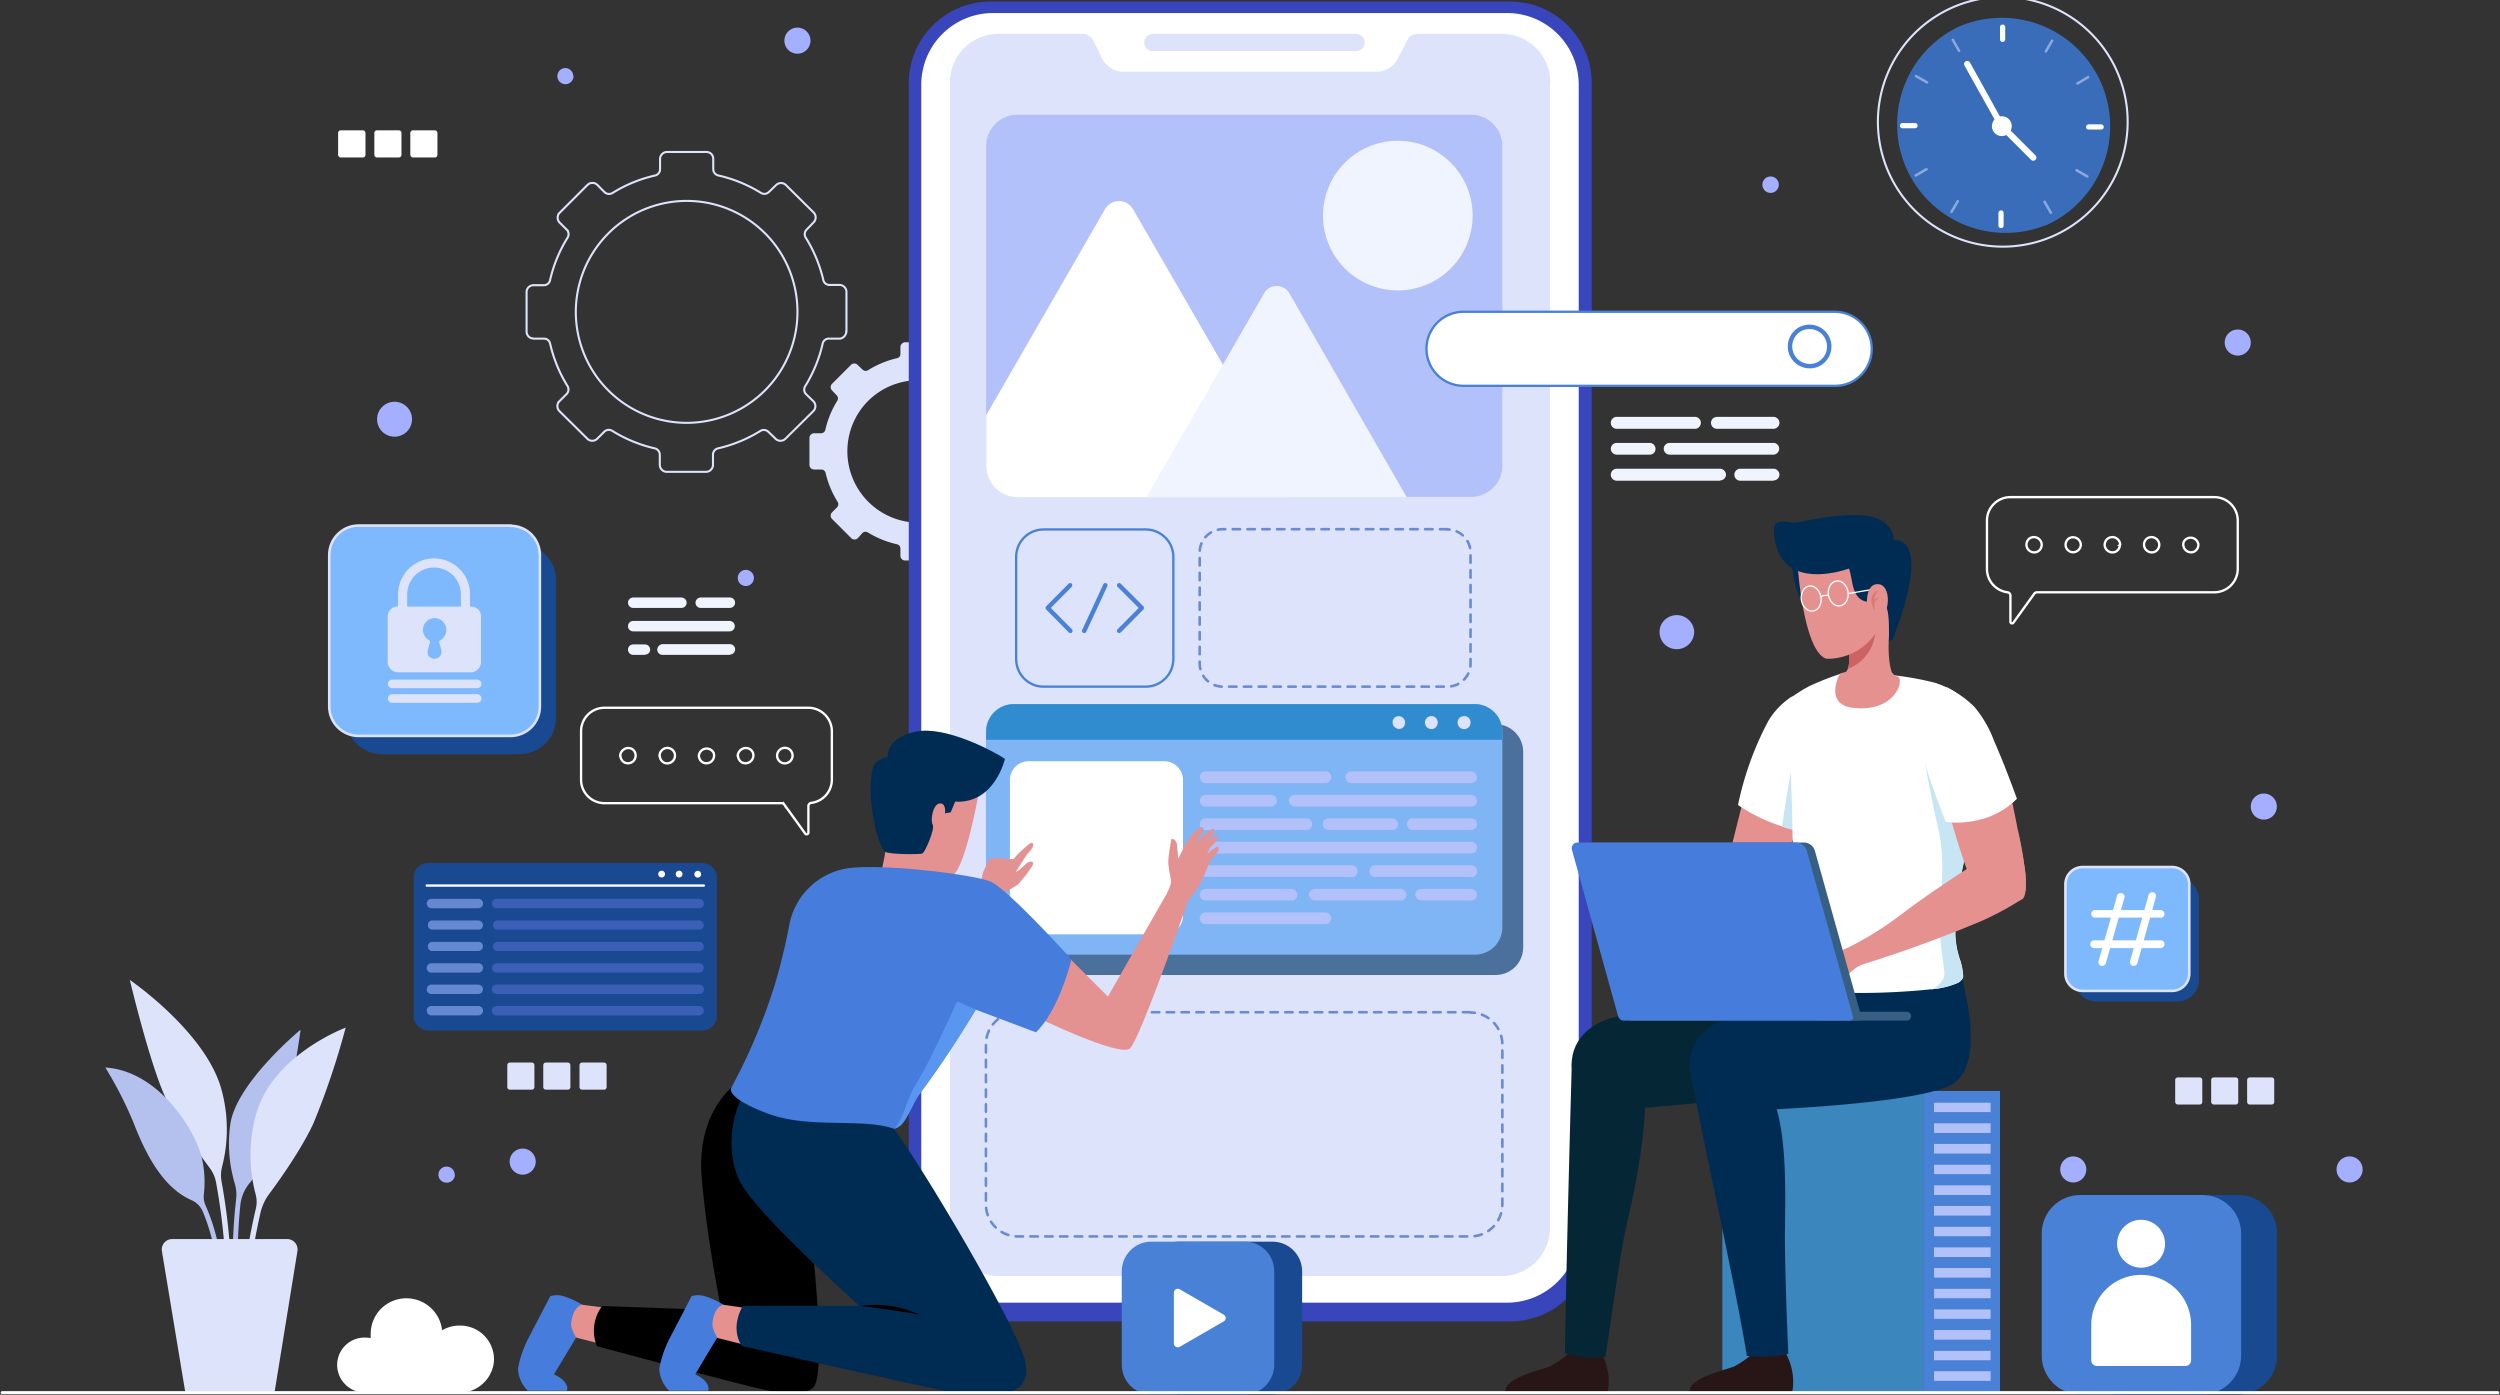 <svg width="959" height="535" fill="none" xmlns="http://www.w3.org/2000/svg"><rect width="100%" height="100%" fill="#333333" stroke="none"/><g clip-path="url(#a)"><path d="M324.7 127.2V112a2.7 2.7 0 0 0-2.6-2.7h-4a2.4 2.4 0 0 1-2.3-2 53.6 53.6 0 0 0-6.7-16.1 2.5 2.5 0 0 1 .3-3.1l2.7-2.8a2.7 2.7 0 0 0 0-3.8L301.5 71a2.7 2.7 0 0 0-3.8 0l-2.8 2.7a2.5 2.5 0 0 1-3 .3 53.1 53.1 0 0 0-16.4-6.7 2.5 2.5 0 0 1-1.9-2.4V61a2.7 2.7 0 0 0-.8-2 2.7 2.7 0 0 0-1.9-.7h-15a2.7 2.7 0 0 0-2.7 2.7v3.9a2.5 2.5 0 0 1-1.8 2.4A53.1 53.1 0 0 0 235 74a2.5 2.5 0 0 1-3.1-.3l-2.8-2.8a2.7 2.7 0 0 0-3.7 0l-10.7 10.7a2.7 2.7 0 0 0 0 3.8l2.7 2.7a2.5 2.5 0 0 1 .3 3.1 53.2 53.2 0 0 0-6.7 16.3 2.4 2.4 0 0 1-2.4 1.9h-4a2.7 2.7 0 0 0-2.4 1.6 2.7 2.7 0 0 0-.2 1v15.2a2.7 2.7 0 0 0 1.7 2.5l1 .2h3.9a2.4 2.4 0 0 1 2.4 1.8 53.5 53.5 0 0 0 6.7 16.4 2.5 2.5 0 0 1-.3 3l-2.8 2.8a2.7 2.7 0 0 0 0 3.8l10.7 10.6a2.7 2.7 0 0 0 3.8 0l2.7-2.7a2.5 2.5 0 0 1 3.1-.3 53.2 53.2 0 0 0 16.3 6.7 2.5 2.5 0 0 1 1.9 2.4v3.9a2.7 2.7 0 0 0 2.7 2.7h15a2.7 2.7 0 0 0 2.7-2.7v-4a2.5 2.5 0 0 1 1.9-2.3 53.6 53.6 0 0 0 16.3-6.7 2.5 2.5 0 0 1 3 .3l2.8 2.7a2.7 2.7 0 0 0 3.8 0l10.7-10.6a2.7 2.7 0 0 0 0-3.8l-2.8-2.7a2.5 2.5 0 0 1-.3-3.1 53.7 53.7 0 0 0 6.7-16.4 2.4 2.4 0 0 1 2.4-1.8h3.9c.3 0 .7 0 1-.2a2.7 2.7 0 0 0 1.5-1.5c.2-.3.2-.6.2-1zm-61.3 35a42.5 42.5 0 0 1-39.3-26.3 42.6 42.6 0 0 1 9.2-46.3 42.5 42.5 0 0 1 65.5 6.4 42.6 42.6 0 0 1 7.1 23.6 42.5 42.5 0 0 1-42.5 42.6z" stroke="#DEE3FC" stroke-width=".8" stroke-miterlimit="10"/><path d="M394.1 178.3V168a1.8 1.8 0 0 0-1.8-1.9h-2.6a1.7 1.7 0 0 1-1.7-1.2 36.7 36.7 0 0 0-4.6-11.2 1.7 1.7 0 0 1 .3-2l1.8-2a1.8 1.8 0 0 0 0-2.5l-7.2-7.3a1.8 1.8 0 0 0-2-.4 1.8 1.8 0 0 0-.6.4l-1.9 1.9a1.7 1.7 0 0 1-2 .2 36.8 36.8 0 0 0-11.2-4.6 1.7 1.7 0 0 1-1.3-1.6v-2.6a1.8 1.8 0 0 0-1.8-1.9h-10.3a1.8 1.8 0 0 0-1.3.6 1.8 1.8 0 0 0-.5 1.3v2.6a1.6 1.6 0 0 1-1.3 1.6A36.7 36.7 0 0 0 333 142a1.7 1.7 0 0 1-2.1-.2L329 140a1.8 1.8 0 0 0-2.6 0l-7.2 7.2a1.8 1.8 0 0 0 0 2.6l1.8 1.9a1.7 1.7 0 0 1 .2 2 36.2 36.2 0 0 0-4.6 11.2 1.7 1.7 0 0 1-1.6 1.3h-2.7a1.8 1.8 0 0 0-1.8 1.8v10.3a1.8 1.8 0 0 0 1.8 1.8h2.8a1.7 1.7 0 0 1 1.6 1.3 36.6 36.6 0 0 0 4.6 11.1 1.7 1.7 0 0 1-.2 2.1l-1.9 1.9a1.8 1.8 0 0 0 0 2.6l7.3 7.3a1.8 1.8 0 0 0 2.6 0l1.8-2a1.7 1.7 0 0 1 2.1-.1 36.4 36.4 0 0 0 11.2 4.5 1.7 1.7 0 0 1 1.2 1.7v2.6a1.8 1.8 0 0 0 1.9 1.9h10.3a1.8 1.8 0 0 0 1.8-1.9v-2.6a1.7 1.7 0 0 1 1.3-1.7 36.2 36.2 0 0 0 11-4.5 1.7 1.7 0 0 1 2.2.2l1.8 1.9a1.8 1.8 0 0 0 2.6 0l7.3-7.3a1.8 1.8 0 0 0 0-2.6l-1.9-1.9a1.7 1.7 0 0 1-.2-2 36.7 36.7 0 0 0 4.6-11.2 1.7 1.7 0 0 1 1.6-1.3h2.7a1.8 1.8 0 0 0 1.2-.5 1.8 1.8 0 0 0 .5-1.3zm-41.7 22.2a27.4 27.4 0 0 1-19.4-46.7 27.4 27.4 0 0 1 46.7 19.3 27.4 27.4 0 0 1-8 19.4 27.3 27.3 0 0 1-19.3 8z" fill="#DEE3FC"/><path d="M200.5 450.6a5 5 0 0 0 5-5 5 5 0 1 0-10 0 5 5 0 0 0 5 5zm667.9-136.2a5 5 0 1 0 0-10 5 5 0 0 0 0 10zm-10-178a5 5 0 1 0 0-10 5 5 0 0 0 0 10zM679.2 74a3.1 3.1 0 1 0 0-6.3 3.1 3.1 0 0 0 0 6.3zM220 29.2a3.1 3.1 0 0 1-2 2.9 3.1 3.1 0 1 1-1.1-6 3.1 3.1 0 0 1 3 3zm69.2 192.6a3.1 3.1 0 1 1-3.1-3.2 3.1 3.1 0 0 1 3.1 3.2zM174.5 450.6a3.1 3.1 0 0 1-3.8 3 3.1 3.1 0 0 1-1.6-.8 3.1 3.1 0 0 1 .5-4.8 3.1 3.1 0 0 1 1.8-.5 3.1 3.1 0 0 1 3 3zm620.8 3a5 5 0 1 0 0-10 5 5 0 0 0 0 10zm106 0a5 5 0 1 0 0-10 5 5 0 0 0 0 10zm-595.4-433a5 5 0 1 0 0-10 5 5 0 0 0 0 10zm344 221.8a6.7 6.7 0 0 1-11.4 4.7 6.7 6.7 0 0 1-1.4-7.2 6.7 6.7 0 0 1 12.8 2.5zM158 160a6.7 6.7 0 1 1-13.3 0 6.7 6.7 0 0 1 13.3 0z" fill="#A4AFFF"/><path d="M139.2 50h-8.5a1 1 0 0 0-1 1v8.4c0 .5.5 1 1 1h8.5a1 1 0 0 0 1-1V51a1 1 0 0 0-1-1zm13.8 0h-8.4a1 1 0 0 0-1 1v8.4c0 .5.4 1 1 1h8.4a1 1 0 0 0 1-1V51a1 1 0 0 0-1-1zm13.8 0h-8.4a1 1 0 0 0-1 1v8.4c0 .5.5 1 1 1h8.4a1 1 0 0 0 1-1V51a1 1 0 0 0-1-1z" fill="#fff"/><path d="M843.8 413.3h-8.4a1 1 0 0 0-1 1v8.4c0 .5.5 1 1 1h8.4a1 1 0 0 0 1-1v-8.4a1 1 0 0 0-1-1zm13.8 0h-8.4a1 1 0 0 0-1 1v8.4c0 .5.5 1 1 1h8.4a1 1 0 0 0 1-1v-8.4a1 1 0 0 0-1-1zm13.9 0H863a1 1 0 0 0-1 1v8.4c0 .5.4 1 1 1h8.4a1 1 0 0 0 1-1v-8.4a1 1 0 0 0-1-1zM204 407.6h-8.4a1 1 0 0 0-1 1v8.4c0 .6.5 1 1 1h8.4a1 1 0 0 0 1-1v-8.4a1 1 0 0 0-1-1zm13.8 0h-8.4a1 1 0 0 0-1 1v8.4c0 .6.5 1 1 1h8.4a1 1 0 0 0 1-1v-8.4a1 1 0 0 0-1-1zm13.9 0h-8.4a1 1 0 0 0-1 1v8.4c0 .6.4 1 1 1h8.4a1 1 0 0 0 1-1v-8.4a1 1 0 0 0-1-1z" fill="#DEE3FC"/><path d="M579.1.6H380c-17.4 0-31.4 14-31.4 31.4v443.5c0 17.3 14 31.4 31.4 31.4h199.2c17.4 0 31.4-14 31.4-31.4V32c0-17.4-14-31.4-31.4-31.4z" fill="#3945BA"/><path d="M578.1 5H380.9a27.5 27.5 0 0 0-27.5 27.6v439.6a27.5 27.5 0 0 0 27.5 27.5h197.2a27.5 27.5 0 0 0 27.5-27.5V32.6A27.5 27.5 0 0 0 578.1 5z" fill="#fff"/><path d="M594.6 31.7v439.1a18.6 18.6 0 0 1-18.7 18.7H383.1a18.6 18.6 0 0 1-18.7-18.7V31.7A18.6 18.6 0 0 1 383.1 13h32.1a4.7 4.7 0 0 1 4.2 2.6l3.4 6.9a9.2 9.2 0 0 0 8.3 5H528a9.2 9.2 0 0 0 8.2-5l3.5-6.9a4.7 4.7 0 0 1 4.2-2.6h32.1a18.6 18.6 0 0 1 18.7 18.7z" fill="#DEE3FC"/><path d="M520.1 19.6h-78a3.3 3.3 0 0 1-3.2-3.3 3.3 3.3 0 0 1 2-3c.4-.2.8-.3 1.3-.3h78a3.3 3.3 0 1 1 0 6.6z" fill="#DEE3FC"/><path d="M564 388.3H390.5c-6.8 0-12.3 5.5-12.3 12.3V462c0 6.8 5.5 12.3 12.3 12.3H564c6.8 0 12.3-5.5 12.3-12.3v-61.3c0-6.8-5.5-12.3-12.3-12.3zM555.2 203h-86a8.9 8.9 0 0 0-9 9v42.5a8.9 8.9 0 0 0 9 8.9h86a8.9 8.9 0 0 0 8.9-9V212a8.9 8.9 0 0 0-9-8.9z" stroke="#698BD1" stroke-linecap="round" stroke-linejoin="round" stroke-dasharray="2.84 2.84"/><path d="M573.7 277.8H396c-5.8 0-10.6 4.8-10.6 10.6v75c0 5.9 4.8 10.6 10.6 10.6h177.7c5.9 0 10.6-4.7 10.6-10.6v-75c0-5.8-4.7-10.6-10.6-10.6z" fill="#4B709B"/><path d="M576.3 280.7v75a10.6 10.6 0 0 1-3 7.4 10.6 10.6 0 0 1-7.6 3.1h-177a10.6 10.6 0 0 1-10.5-10.5v-75a10.6 10.6 0 0 1 10.6-10.6h177a10.6 10.6 0 0 1 10.5 10.6z" fill="#7FB5F4"/><path d="M446.6 292h-52a7.2 7.2 0 0 0-7.2 7.1v52.1a7.2 7.2 0 0 0 7.1 7.2h52.1a7.2 7.2 0 0 0 7.2-7.2v-52a7.2 7.2 0 0 0-7.2-7.2z" fill="#fff"/><path d="M508.4 300.4h-45.9a2.3 2.3 0 0 1-1.6-3.9 2.3 2.3 0 0 1 1.6-.6h46a2.3 2.3 0 0 1 2.2 2.2 2.3 2.3 0 0 1-2.3 2.3zm-20.9 9h-25a2.3 2.3 0 0 1-1.6-.7 2.3 2.3 0 0 1-.5-.7 2.3 2.3 0 0 1 2-3.1h25.1a2.3 2.3 0 0 1 2.3 2.2 2.3 2.3 0 0 1-.7 1.6 2.3 2.3 0 0 1-1.6.7zm76.8 0h-67.6a2.2 2.2 0 0 1-1.6-.7 2.2 2.2 0 0 1-.7-1.6 2.2 2.2 0 0 1 .7-1.6 2.3 2.3 0 0 1 1.6-.6h67.6a2.3 2.3 0 0 1 2.1 3.1 2.2 2.2 0 0 1-1.2 1.2 2.3 2.3 0 0 1-.9.2zm-63.1 9h-38.7a2.3 2.3 0 0 1-2.3-2.2 2.3 2.3 0 0 1 2.3-2.3h38.7a2.3 2.3 0 0 1 2.2 2.3 2.3 2.3 0 0 1-2.2 2.2zm32.8 0h-24.3a2.3 2.3 0 0 1-1.6-.7 2.3 2.3 0 0 1-.7-1.5 2.3 2.3 0 0 1 2.3-2.3H534a2.3 2.3 0 0 1 2.3 2.3 2.3 2.3 0 0 1-2.3 2.2zm30.3 0h-22.4a2.3 2.3 0 0 1-2.2-2.2 2.3 2.3 0 0 1 2.2-2.3h22.4a2.3 2.3 0 0 1 2.3 2.3 2.3 2.3 0 0 1-2.3 2.2zm0 9H462.5a2.3 2.3 0 0 1-2.3-2.2 2.3 2.3 0 0 1 2.3-2.3h101.8a2.3 2.3 0 0 1 2.3 2.3 2.3 2.3 0 0 1-2.3 2.2zm-45.8 9h-56a2.3 2.3 0 0 1-2.3-2.2 2.3 2.3 0 0 1 2.3-2.3h56a2.3 2.3 0 0 1 2.3 2.3 2.3 2.3 0 0 1-2.3 2.3zm45.8 0h-36.7a2.3 2.3 0 0 1-1.6-.6 2.3 2.3 0 0 1-.7-1.6 2.3 2.3 0 0 1 2.3-2.3h36.7a2.3 2.3 0 0 1 2.3 2.4 2.3 2.3 0 0 1-2.3 2.2zm-68.9 9h-32.9a2.3 2.3 0 0 1-2.3-2.2 2.3 2.3 0 0 1 2.3-2.2h33a2.3 2.3 0 0 1 2.2 2.2 2.3 2.3 0 0 1-2.3 2.3zm41.9 0h-33a2.3 2.3 0 0 1-2.2-2.2 2.3 2.3 0 0 1 2.2-2.2h33a2.3 2.3 0 0 1 2.2 2.2 2.3 2.3 0 0 1-2.2 2.3zm27 0h-19.1a2.3 2.3 0 0 1-2.3-2.2 2.3 2.3 0 0 1 2.3-2.2h19.1a2.3 2.3 0 0 1 2.3 2.2 2.3 2.3 0 0 1-2.3 2.3zm-55.9 9.1h-45.9a2.3 2.3 0 0 1-2.3-2.3 2.3 2.3 0 0 1 2.3-2.2h46a2.3 2.3 0 0 1 2.2 2.2 2.3 2.3 0 0 1-2.3 2.3zm55.9-54.1h-45.9a2.3 2.3 0 0 1-2.3-2.3 2.3 2.3 0 0 1 2.3-2.2h45.9a2.3 2.3 0 0 1 2.1 3.1 2.2 2.2 0 0 1-1.2 1.2 2.3 2.3 0 0 1-.9.2z" fill="#B2C1F9"/><path d="M576.3 280.7v3.1h-198v-3.1a10.6 10.6 0 0 1 10.5-10.6h177a10.6 10.6 0 0 1 10.5 10.6z" fill="#308CCE"/><path d="M539 277.2a2.5 2.5 0 0 1-1.5 2.3c-.5.1-1 .2-1.5 0a2.5 2.5 0 0 1-.8-4.4 2.5 2.5 0 0 1 3.8 2zm12.5 0a2.5 2.5 0 0 1-1.5 2.3 2.5 2.5 0 0 1-3.2-3.3 2.5 2.5 0 0 1 2.3-1.5 2.4 2.4 0 0 1 2.4 2.5zm12.6 0a2.5 2.5 0 0 1-1.5 2.3 2.5 2.5 0 0 1-3.4-1.8 2.5 2.5 0 0 1 1-2.6c.5-.2 1-.4 1.4-.4a2.4 2.4 0 0 1 1.8.7 2.4 2.4 0 0 1 .7 1.8z" fill="#DEE3FC"/><path d="M439.5 203.1h-39.2c-5.8 0-10.5 4.7-10.5 10.5v39.2c0 5.9 4.7 10.6 10.5 10.6h39.2c5.8 0 10.6-4.7 10.6-10.6v-39.2c0-5.8-4.8-10.5-10.6-10.5z" stroke="#4981D6" stroke-width=".9" stroke-miterlimit="10"/><path d="m410.5 224.5-8.6 8.7 8.7 8.8m18.7-17.5 8.7 8.7-8.7 8.8m-5.3-17.5-8.1 17.5" stroke="#4981D6" stroke-width="1.7" stroke-linecap="round" stroke-linejoin="round"/><path d="M564.3 44h-174a12 12 0 0 0-12 12v122.6a12 12 0 0 0 12 12h174a12 12 0 0 0 12-12V56a12 12 0 0 0-12-12z" fill="#B2C1F9"/><path d="M536.2 111.4a28.7 28.7 0 1 0 0-57.4 28.7 28.7 0 0 0 0 57.4z" fill="#F0F4FF"/><path d="M494.7 190.7H390.3a12 12 0 0 1-12-12v-19.4l45.6-79.1a6.2 6.2 0 0 1 10.7 0l34.5 59.7 25.6 44.4a6 6 0 0 1 0 6.4z" fill="#fff"/><path d="M539.7 190.7h-99.9l29.3-50.8 15.8-27.4a5.6 5.6 0 0 1 9.7 0l45 78.2z" fill="#F0F4FF"/><path d="M737.7 418.5h-77v115.7h77V418.5z" fill="#3B86BC"/><path d="M737.7 534.2h29.5V418.5h-29.5v115.7z" fill="#4981D6"/><path d="M763.6 423h-21.7v3.6h21.7V423zm0 7.9h-21.7v3.7h21.7v-3.7zm0 7.9h-21.7v3.7h21.7v-3.7zm0 8h-21.7v3.6h21.7v-3.7zm0 7.9h-21.7v3.7h21.7v-3.7zm0 7.9h-21.7v3.7h21.7v-3.7zm0 8h-21.7v3.6h21.7v-3.7zm0 7.9h-21.7v3.7h21.7v-3.7zm0 7.9h-21.7v3.7h21.7v-3.7zm0 8h-21.7v3.6h21.7v-3.7zm0 7.9h-21.7v3.6h21.7v-3.6zm0 7.9h-21.7v3.7h21.7v-3.7zm0 8h-21.7v3.6h21.7v-3.7zm0 7.8h-21.7v3.7h21.7V526z" fill="#B2C1F9"/><path d="M648.2 534.2h39.2s2.1-7-2.6-15.6c0 0-3.2 2.5-12.6.8a41.9 41.9 0 0 1-6.6 4.6c-2.8 1.4-18.4 4.4-17.4 10.2z" fill="#281616"/><path d="M651 423.9c2.5 15 14.1 66 19.1 96.2a46.1 46.1 0 0 0 15.9-.8c-.5-10.5-1.4-35.7-1.3-46.7.2-18.6 1-43.2-7.1-56.7l-27.6 2.2a79.8 79.8 0 0 0 .5 3.5l.5 2.3z" fill="#002C54"/><path d="M577.5 534.2h39.1s2.2-7-2.5-15.6c0 0-3.2 2.5-12.6.8a41.9 41.9 0 0 1-6.7 4.6c-2.7 1.4-18.4 4.4-17.3 10.2z" fill="#281616"/><path d="M600.3 519.2a45 45 0 0 0 15.5 1.4c2-12.1 5.4-38.8 8.3-51.3 4.6-19.4 9-46 6-55.6l-27.1-6.8c-.1.8-2.3 82.6-2.7 112.3z" fill="#052635"/><path d="M708.3 379c-.5-5.3-1.2-9.2-1.2-9.2l-30.3 7.3-25.7 6c-9.6 2-21 4.6-31.3 7-11.4 2.5-19 11.2-16.4 22.6l2.8 13.9c16-.3 91-7.4 97.4-10.7 7.2-3.6 9.4-16.6 4.7-36.8z" fill="#052635"/><path d="M753.5 379a41.8 41.8 0 0 0-3.2-11l-28.3 9.2-25.7 5.9a9042.8 9042.8 0 0 0-31.2 7c-11.4 2.6-19 11.2-16.5 22.7l2.9 13.8c15.9-.2 82.6-2.5 97.3-10.6 7.1-4 9.5-16.7 4.7-37z" fill="#002C54"/><path d="M668.7 335.6s13.4-6 17.2 0c2 3.4.6 9.6-4 12.2a316 316 0 0 1-55 19.7 61.6 61.6 0 0 0-2.7-7 128.6 128.6 0 0 0 21.9-12.2 138.6 138.6 0 0 1 22.6-12.7z" fill="#E5918F"/><path d="m672 293.6-11.5 46s1.2 11.7 13 6c11.7-5.8 19.5-42.4 19.5-42.4l-21-9.6z" fill="#E5918F"/><path d="m691.6 319.4-4.1-1.2c-1.3-.3-2.7-.7-3.9-1.2a64.8 64.8 0 0 1-16.9-8.2 121 121 0 0 1 11.6-32.2l.3-.5a28.9 28.9 0 0 1 8-8.4l1-.6 1.4 24 .2 2.5 2.4 25.8z" fill="#fff"/><path d="m691.6 319.4-4.1-1.2c-1.3-.3-2.7-.7-3.9-1.2 2.3-16.2 4.5-26.4 4.5-26.4l1.1 3 2.4 25.8z" fill="#C7E5F2"/><path d="M759.7 277.8c-.2 7.1-1.4 18.5-2.6 30a608.7 608.7 0 0 0-1 10.8c-.1 2.2-3.4 14-3.6 16-.5 10.1-5.5 17.6-.8 33a24 24 0 0 1 1.4 7c0 1-1.4 2.1-2 2.4a32 32 0 0 1-10.4 2.5 270.4 270.4 0 0 1-29 1.4c-10 0-25-1.6-27-4.2-1.7-2.3 0-5.6.7-10.3 3.7-21 2.4-31.9 2.2-47v-1.1c-.4-23.4-2-43.3-.9-50.5l1-.7a79.9 79.9 0 0 1 4.7-3l.4-.2 1.4-.8.5-.2a111.7 111.7 0 0 1 11.2-4.4l1-.4a100.7 100.7 0 0 1 20.1 1 115.3 115.3 0 0 1 15.2 2.8 31.2 31.2 0 0 1 12 8.3 40.3 40.3 0 0 1 5.5 7.6z" fill="#fff"/><path d="M751.6 367.5a24 24 0 0 1 1.4 7c0 1.1-1.4 2.2-1.9 2.5a32 32 0 0 1-10.5 2.5c2-.2 5.3-3.2 5.3-6 0-2-2.5-14.9-1.8-23.3s2-21.7-.6-32.4c-2.5-10.7-5-24.7-5-24.7L753 302l4 6a618.3 618.3 0 0 0-1 10.8c-.2 2.1-9.2 33.5-4.5 48.8z" fill="#C7E5F2"/><path d="M687.3 216.1s1.3 15.3 6.3 16.3c5.1 1 3.9-5.4 3.9-5.4l-.7-7.3-9.5-3.6z" fill="#002C54"/><path d="M710.7 271.5c-10-1.2-6.2-10.8-4.9-13l2.2-.7c.2-.1 0 0 0 0 .4-.3.6-.7.8-1.2 1-2.5.5-7.6.5-8v-.8l.4-1.8 5.3-4 11-8.8s-3 14.6-.6 23.7a3.4 3.4 0 0 0 1.5 2.2c.3.2.7.4 1.1.4 2.7 1.2-1 14-17.3 12z" fill="#E5918F"/><path d="M719.4 242.4a16.5 16.5 0 0 1-10.6 14.2c1-2.6.5-7.6.5-8l4.4-3.4 5.7-2.8z" fill="#CC6362"/><path d="M689.7 218.3s2.3 31.7 10.9 34.4a22.3 22.3 0 0 0 18.7-9.5c2.3-3 5.2-3.7 6-7.4 1.6-5.9 3.7-17 1-23.5-3.9-9.5-36.2-17-36.6 6z" fill="#E5918F"/><path d="M726.4 207c-.1-5.8-6-8-6-8-5.8-2.6-17.8-1.4-30.3 1.3-2.9.7-6.5-1.1-8.6.3-2.4 1.7 0 9.5 0 9.5 4.8 14.5 22.5 9.8 27.8 8 1.3 3.8 1 9 4.2 11.6 1.8 1.5 5 1.6 8.1 1 .4.8 1.9 1.6 2.2 2.5 1 3.4.8 8.7.8 12.8l1.5-.7c.2-1.1 15.7-37.8.3-38.3z" fill="#002C54"/><path d="M698.5 229c.5 2.6-.8 5-3 5.4-2 .3-4-1.5-4.5-4.2-.4-2.6.9-5 3-5.4 2-.3 4 1.5 4.5 4.2zm10.4-2c.4 2.7-.9 5-3 5.4-2 .4-4-1.4-4.5-4.1-.4-2.7.8-5 3-5.4 2-.4 4 1.5 4.5 4.1z" stroke="#fff" stroke-width=".5" stroke-miterlimit="10"/><path d="M698.5 229s.5-.8 2.9-.6m7.5-.7 8.9-1.5" stroke="#fff" stroke-width=".5" stroke-miterlimit="10"/><path d="M718.5 237.5c6.1 2.3 8-12.7 2.2-13.4-4.4-.5-4.5 5.7-4.5 5.7s-1.2 6.3 2.3 7.7z" fill="#E5918F"/><g opacity=".5" fill="#CC6362"><path d="M720.5 226.4c-2 2.3-1.6 5-1.3 7.8-1.9-2.3-2-6.7 1.3-7.8z"/><path d="M721.5 229.3a3 3 0 0 0-2.5 2.3l-1-.3a3.5 3.5 0 0 1 3.5-2z"/></g><path d="M777 341.7c-2.7 3.1-12.8 5.4-17.6 1-1.5-1.3-3.3-4.9-5-9.4a294.4 294.4 0 0 1-8.5-28.5l22.8-11.7s3 13.1 5.4 25.6v.4c.9 4 1.6 7.9 2.2 11.3a.7.7 0 0 1 0 .2c.7 3.7 1 7.4.7 11.1z" fill="#E5918F"/><path d="M737.3 288.8c2.2 9.2 9.1 26.5 9.1 26.5a36 36 0 0 0 16.7-2 30.7 30.7 0 0 0 10.6-6.9s-4.6-12.8-8.7-22a44.4 44.4 0 0 0-7.5-13.1 36.2 36.2 0 0 0-9-6.7l-11.2 24.2z" fill="#fff"/><path d="m766 294.8-13.3-5.7-10.5-27.1s2 .5 4.4 1.6h.3l.3.2c2.2 1 11 6.2 17.1 25l.2.5 1.3 4.8.1.3.2.4z" fill="#fff"/><path d="M777 341.7c-.2 1.7-.6 2.9-1.4 3.3l-2.2 1.3a112.2 112.2 0 0 1-14 7.3 509.1 509.1 0 0 1-49.3 17.7 56.4 56.4 0 0 0-3-6.9 128.8 128.8 0 0 0 21.4-13c10.6-8.2 25.9-18 25.9-18l3.8-4.5s13.7-12.7 16-10.1v.3c.3 1.3 1.4 6.2 2.1 11.3a.7.7 0 0 1 0 .3c.7 3.6 1 7.3.7 11z" fill="#E5918F"/><path d="M708.7 363.6a8.4 8.4 0 0 1-5.4 1c-1.5-.2-2.2-.9-3.3-1a24.8 24.8 0 0 1-5.5-1.4c-1.5-.7-2-.8-2 .7s3 2.8 3.7 3.2a7.4 7.4 0 0 1 1.9 1.9c.1.1-4.8 2.7-6.2 2.2a3.9 3.9 0 0 0-.2 1.9c.3.6 1.3.9 1.4 1.2 0 .3-.3 1 0 1.5s1.1.6 1.4 1.4c.4 1 0 1 .3 1.8.2.9 1.4 1 1.6 1.5.2.4.1 1 .6 1.3.5.3 5-1.1 6.5-1.8 1.7-.7 6-7 10.8-9l-5.6-6.4z" fill="#E5918F"/><path d="M731.4 391.5h-34.6v-3.4h34.6a1.7 1.7 0 0 1 1.7 1.7 1.7 1.7 0 0 1-1.7 1.7z" fill="#375F84"/><path d="M712.6 391.5h-86.5a2.3 2.3 0 0 1-2.3-1.7L606.2 326a2.2 2.2 0 0 1 .3-2 2.2 2.2 0 0 1 1.8-.8H692a4.4 4.4 0 0 1 4.2 3.2L714 390a1.2 1.2 0 0 1-.7 1.4 1.2 1.2 0 0 1-.6.1z" fill="#375F84"/><path d="M709.6 391.5h-86.7a2.3 2.3 0 0 1-2.2-1.7L603 326a2.2 2.2 0 0 1 .4-2 2.2 2.2 0 0 1 1.8-.8h83.7a4.4 4.4 0 0 1 4.2 3.2l17.7 63.6a1.2 1.2 0 0 1-.7 1.4l-.5.1z" fill="#467CDB"/><path d="m366.2 350.3 10-10.3a27 27 0 0 1 1-5.6c.5-1 2-4.6 2.6-5a3.6 3.6 0 0 1 2.1 0 9.8 9.8 0 0 1 2-.4 5.9 5.9 0 0 1 1.8.6s1.5-.1 2.2-.1l.8.1a43.7 43.7 0 0 1 3.6-3.7c1.1-1 3-2.7 3.5-2.6.5 0 .7.8.3 1.8a10.7 10.7 0 0 1-2 2.4l-4.5 7 1.2-.6c.4-.3 3.2-3 3.4-3 .2 0 1.5-.9 2.1 0 .7.8-4.8 7.3-5.7 8.3a48.7 48.7 0 0 1-5.8 3.4s-5.4 9.6-6 10.3c-.5.7-12.6-2.6-12.6-2.6zm9.5-47.5s-5.6 32.4-10.9 33.2c0 0-21 .8-25.8-24.7-4-22 12.3-26.9 20-25.2 7.5 1.7 18.3 2.8 16.7 16.7z" fill="#E49191"/><path d="M357 330.8s-2.9 4-4 13.6a31.2 31.2 0 0 1-16.8-3 119.3 119.3 0 0 0 4.9-28.3" fill="#E49191"/><path d="M351.1 280.7c-11.5 2.5-10.6 9.7-10.6 9.7-5.4 1.3-6.5 3.5-6.5 13.5s3.7 21.9 5.6 22.9c2 1 13.3 1 14.2.6 1-.3 4.9-9.4 4-11-1-1.6 0-8 2.7-8.2 2.6-.2 2 3.8 2 3.8l2.2-.4 1.7-4.1c15.2.9 19.1-16.4 19.1-16.4-3.6-2.5-22.9-13-34.4-10.4z" fill="#002C54"/><path d="M223.3 500.5 235 502l-3.8 13.7-12.6-3.2a8.2 8.2 0 0 1 0-9.8 8.2 8.2 0 0 1 2.6-2.3c.7-.2 1.4-.2 2.1 0z" fill="#E5918F"/><path d="m310.2 465.6-17.2-52s-5.2-1.8-7.9 0c0 0-17.8 9.7-16 37 1.6 20.7 5.9 43.1 7.6 52L231 501a15.6 15.6 0 0 0-2 15.4s57.5 15.5 65.6 17c6.6 1.1 13.8 2 17.2-1 6.2-5.2-1.6-66.8-1.6-66.8z" fill="#000"/><path d="m277.5 500.5 11.7 1.7-3.9 13.6-12.6-3.2a8.2 8.2 0 0 1-1.4-6.7 8.2 8.2 0 0 1 4-5.4 4.4 4.4 0 0 1 2.2 0z" fill="#E5918F"/><path d="M273.3 507.6c-.2 2.7 2 5.1 1.7 5.8-.5.6-8.3 13.8-8.3 13.8s5.9 2.5 5 6.3h-15a12.5 12.5 0 0 1-3.8-8.6 43.6 43.6 0 0 1 3.7-11l8.7-16.7a8.5 8.5 0 0 1 5 0 30.2 30.2 0 0 1 7.2 3.3s-3.6.5-4.2 7.1z" fill="#467CDB"/><path d="M393.1 521.5c-3.7-13.8-38.4-72.6-50.2-88.5-24.1-10.4-49.9-19.4-49.9-19.4-10.6 2.6-15.9 24-9.8 38.3 4 9.8 30.4 34.5 46.4 49H285s-5.2 7.9-.5 15.4c0 0 74.3 16.8 80.8 17.8s21.1 0 21.1 0 9.8-1 6.7-12.6z" fill="#002C54"/><path d="M219.1 507.6c-.2 2.7 2.1 5.1 1.7 5.8l-8.3 13.8s6 2.5 5 6.3h-15a12.5 12.5 0 0 1-3.8-8.6 43.6 43.6 0 0 1 3.7-11l8.7-16.7a8.5 8.5 0 0 1 5 0 30 30 0 0 1 7.2 3.3s-3.5.5-4.2 7.1z" fill="#467CDB"/><path d="m449 340.3-24 42-17-17-14.3 21.1 4.1 2-1.4 1.2s33 16.1 37 12.6c4-3.6 22.5-57.1 22.5-57.1l-6.8-4.8z" fill="#E49191"/><path d="M411 368s-4.5 19.1-13.6 28l-23.1-8.7s-10.7 18-21.2 31.8c-4 5.4-5.4 13-10.2 13.9a9.6 9.6 0 0 0-.8-.3c-12.9-3.8-31.8.3-47.5-5.5-17.3-6.5-14-10.1-14-10.1a223.3 223.3 0 0 0 16.5-39 238.5 238.5 0 0 0 5.7-23.4 27 27 0 0 1 22.8-21.7h.3c13.1-1.7 47.4 2.4 54.1 5.2 6.7 2.9 31 29.8 31 29.8z" fill="#467CDB"/><path d="M374.3 387.3s-10.7 18-21.2 31.9c-4 5.3-5.4 12.8-10.2 13.8 2.1-.7 5.6-11.6 6.8-14.1 1.2-2.5 3.2-5 7.4-13.5 4.3-8.6 10-21.2 10-21.2l7.2 3z" fill="#5996EF"/><path d="M329.7 501a39.9 39.9 0 0 1 23 3.3c-7.5-1.4-15.3-2.4-23-3.4z" fill="#000"/><path d="M466.9 324.8a22 22 0 0 0-4 3l1.3-2.7a25.2 25.2 0 0 0 2.5-2.7c.6-1 .3-2-.2-2a20.4 20.4 0 0 0-3.8 2.7l.3-.5a26.3 26.3 0 0 0 2.4-2.7c.7-1 .4-2-.1-2s-4.7 3.5-4.7 3.5l-2 2.7 1.4-3 1.4-2c.5-1 .1-1.4-.2-1.8-.3-.3-3 1.8-3.8 2.6a45.1 45.1 0 0 0-3.1 4.7l-2.3 4.8-.5-5.4c-.3-2.2-2.3-2.7-2.3-1.6-.1 1-1.2 6.3-1 9.2.3 2.8.8 4.7 1 6.3.1 1.6-1.5 4.8-1.5 4.8s6.6 4.1 7.7 3a52.3 52.3 0 0 0 4.6-6 30.8 30.8 0 0 0 2.6-5.8l2.1-4.4a25.9 25.9 0 0 0 2.5-2.8c.6-1 .2-1.9-.3-2z" fill="#E49191"/><path d="M849.4 190.7h-78.2a9 9 0 0 0-9 9v18.5a9 9 0 0 0 7.9 9 1.3 1.3 0 0 1 1.1 1.3v10a.6.6 0 0 0 .8.6.6.6 0 0 0 .3-.2l8-11.1a1.3 1.3 0 0 1 1-.6h68a9 9 0 0 0 9.1-9v-18.5a9 9 0 0 0-9-9z" stroke="#fff" stroke-width=".9" stroke-miterlimit="10"/><path d="M783.2 209a3 3 0 0 1-1.8 2.7 3 3 0 0 1-4-2.2 3 3 0 0 1 1.2-3 3 3 0 0 1 4.6 2.4zm15 0a3 3 0 0 1-3.5 2.8 3 3 0 0 1-2.3-2.3 3 3 0 0 1 1.3-3 3 3 0 0 1 4.5 2.4zm15 0a3 3 0 0 1-1.8 2.7 3 3 0 0 1-4-2.2 3 3 0 0 1 1.3-3 3 3 0 0 1 4.6 2.4zm15.1 0a3 3 0 0 1-1.8 2.7 3 3 0 0 1-4-2.2 3 3 0 0 1 1.2-3 3 3 0 0 1 4.6 2.4zm15 0a3 3 0 0 1-1.8 2.7 3 3 0 0 1-3.8-3.9 3 3 0 0 1 5.6 1.1zM232 271.5H310a9 9 0 0 1 6.4 2.6 9 9 0 0 1 2.7 6.4v18.5a9 9 0 0 1-8 9 1.3 1.3 0 0 0-1 1.3v10.1a.6.6 0 0 1-.5.6.6.6 0 0 1-.7-.2l-8-11.1a1.3 1.3 0 0 0-1-.6h-68a9 9 0 0 1-9-9v-18.6a9 9 0 0 1 5.5-8.3 9 9 0 0 1 3.5-.7z" stroke="#fff" stroke-width=".9" stroke-miterlimit="10"/><path d="M298.1 289.8a3 3 0 0 0 1.8 2.8 3 3 0 0 0 3.3-.7 3 3 0 0 0 .6-3.2 3 3 0 0 0-1-1.3 3 3 0 0 0-4.7 2.4zm-15 0a3 3 0 0 0 1.8 2.8 3 3 0 0 0 3.2-.7 3 3 0 0 0 .7-3.2 3 3 0 0 0-1.1-1.3 3 3 0 0 0-3.7.4 3 3 0 0 0-1 2zm-15 0a3 3 0 0 0 1.8 2.8 3 3 0 0 0 3.2-.7 3 3 0 0 0 .6-3.2 3 3 0 0 0-5.6 1.1zm-15 0a3 3 0 0 0 1.7 2.8 3 3 0 0 0 3.3-.7 3 3 0 0 0 .6-3.2 3 3 0 0 0-2.7-1.8 3 3 0 0 0-2.1.9 3 3 0 0 0-.9 2zm-15.1 0a3 3 0 0 0 1.8 2.8 3 3 0 0 0 3.2-.7 3 3 0 0 0-.4-4.5 3 3 0 0 0-3.7.4 3 3 0 0 0-1 2z" stroke="#fff" stroke-width=".9" stroke-miterlimit="10"/><path d="M703.8 148H561.4a14.2 14.2 0 0 1-14.2-14.2 14.2 14.2 0 0 1 14.2-14.2h142.4a14.2 14.2 0 0 1 14.2 14.2 14.2 14.2 0 0 1-8.8 13.2 14.2 14.2 0 0 1-5.4 1z" fill="#fff" stroke="#4981D6" stroke-width=".9" stroke-miterlimit="10"/><path d="M701.7 132.9a7.6 7.6 0 0 1-4.6 7 7.6 7.6 0 0 1-10.3-5.5 7.6 7.6 0 0 1 3.2-7.8 7.6 7.6 0 0 1 9.5 1 7.6 7.6 0 0 1 2.2 5.3z" stroke="#4981D6" stroke-width="1.7" stroke-miterlimit="10"/><path d="M488.1 476.3h-35.8c-6.3 0-11.4 5.1-11.4 11.4v35.8c0 6.3 5.1 11.4 11.4 11.4h35.8c6.3 0 11.4-5.1 11.4-11.4v-35.8c0-6.3-5.1-11.4-11.4-11.4z" fill="#194991"/><path d="M477.5 476.3h-35.9c-6.2 0-11.3 5.1-11.3 11.4v35.8c0 6.3 5 11.4 11.3 11.4h35.9c6.2 0 11.3-5.1 11.3-11.4v-35.8c0-6.3-5-11.4-11.3-11.4z" fill="#4981D6"/><path d="m452.6 494.6 16.8 9.7a1.6 1.6 0 0 1 .8 1.3 1.6 1.6 0 0 1-.8 1.3l-16.8 9.7a1.5 1.5 0 0 1-2.3-1.3v-19.4a1.5 1.5 0 0 1 2.3-1.3z" fill="#fff"/><path d="M858.7 458.4h-46.8c-8.2 0-14.9 6.6-14.9 14.8V520c0 8.2 6.7 14.9 14.9 14.9h46.8c8.2 0 14.8-6.7 14.8-14.9v-46.8c0-8.2-6.6-14.8-14.8-14.8z" fill="#194991"/><path d="M844.7 458.4H798c-8.2 0-14.8 6.6-14.8 14.8V520c0 8.2 6.6 14.9 14.8 14.9h46.8c8.2 0 14.9-6.7 14.9-14.9v-46.8c0-8.2-6.7-14.8-14.9-14.8z" fill="#4981D6"/><path d="M830.5 477a9.2 9.2 0 0 1-1.5 5.2 9.2 9.2 0 0 1-9.5 3.9 9.2 9.2 0 0 1-7.2-7.2 9.2 9.2 0 0 1 4-9.5 9.2 9.2 0 0 1 11.5 1.2 9.2 9.2 0 0 1 2.7 6.5zm10 31.2v13.6a2.2 2.2 0 0 1-2.2 2.2h-33.9a2.2 2.2 0 0 1-2.2-2.2v-13.6a19.1 19.1 0 1 1 38.3 0z" fill="#fff"/><path d="M650.2 164.5h-30a2.3 2.3 0 0 1-2.3-2.3 2.3 2.3 0 0 1 2.3-2.3h30a2.3 2.3 0 0 1 1.6 3.9 2.3 2.3 0 0 1-1.6.7zm30.1 0h-21.7a2.3 2.3 0 0 1-.9-4.4l.9-.2h21.7a2.2 2.2 0 0 1 1.6.7 2.2 2.2 0 0 1 .7 1.6 2.2 2.2 0 0 1-.7 1.6 2.3 2.3 0 0 1-1.6.7zm-47.4 9.9h-12.7a2.3 2.3 0 0 1-2.3-2.3 2.3 2.3 0 0 1 2.3-2.2h12.7a2.3 2.3 0 0 1 1.6 3.8 2.3 2.3 0 0 1-1.6.7zm47.4 0h-39.8a2.3 2.3 0 0 1-2.3-2.3 2.3 2.3 0 0 1 2.3-2.2h39.7a2.2 2.2 0 0 1 1.6.6 2.2 2.2 0 0 1 .7 1.6 2.3 2.3 0 0 1-2.2 2.3zm-20.5 10h-39.6a2.3 2.3 0 0 1-2.3-2.3 2.3 2.3 0 0 1 2.3-2.3h39.6a2.2 2.2 0 0 1 1.6.7 2.3 2.3 0 0 1 .7 1.6 2.3 2.3 0 0 1-2.3 2.2zm20.5 0h-12.7a2.3 2.3 0 0 1-2.3-2.3 2.3 2.3 0 0 1 2.3-2.3h12.7a2.2 2.2 0 0 1 1.6.7 2.2 2.2 0 0 1 .7 1.6 2.3 2.3 0 0 1-2.3 2.2z" fill="#F0F4FF"/><path d="M269.4 331h-105a5.6 5.6 0 0 0-5.7 5.7v53a5.6 5.6 0 0 0 5.7 5.6h105a5.6 5.6 0 0 0 5.6-5.6v-53a5.6 5.6 0 0 0-5.6-5.6z" fill="#194991"/><path d="M163.7 339.7H270" stroke="#fff" stroke-width=".9" stroke-miterlimit="10" stroke-linecap="round"/><path d="M267.3 336.6a1.3 1.3 0 1 0 0-2.5 1.3 1.3 0 0 0 0 2.5zm-6.8 0a1.3 1.3 0 1 0 0-2.6 1.3 1.3 0 0 0 0 2.6zm-6.7 0a1.3 1.3 0 1 0 0-2.6 1.3 1.3 0 0 0 0 2.6z" fill="#fff"/><path d="M183.5 348.4h-18a1.8 1.8 0 0 1-1.8-1.8 1.8 1.8 0 0 1 1.8-1.8h18a1.8 1.8 0 0 1 1.8 1.8 1.8 1.8 0 0 1-1.8 1.8zm0 8.2h-18a1.8 1.8 0 0 1 0-3.5h18a1.8 1.8 0 0 1 1.3 3 1.8 1.8 0 0 1-1.3.5zm0 8.2h-18a1.8 1.8 0 0 1 0-3.5h18c.5 0 1 .2 1.3.5a1.8 1.8 0 0 1-1.3 3zm0 8.3h-18a1.8 1.8 0 0 1-1.8-1.8 1.8 1.8 0 0 1 1.8-1.8h18a1.8 1.8 0 0 1 1.8 1.8 1.8 1.8 0 0 1-1.8 1.8zm0 8.2h-18a1.8 1.8 0 0 1 0-3.6h18a1.8 1.8 0 0 1 1.3 3 1.8 1.8 0 0 1-1.3.6zm0 8.2h-18a1.8 1.8 0 1 1 0-3.6h18a1.8 1.8 0 1 1 0 3.6z" fill="#6589D1"/><path d="M268.3 348.4h-77.8a1.8 1.8 0 0 1-1.8-1.8 1.8 1.8 0 0 1 1.8-1.8h77.8a1.8 1.8 0 0 1 1.7 1.8 1.8 1.8 0 0 1-1.7 1.8zm0 8.2h-77.8a1.8 1.8 0 0 1 0-3.5h77.8a1.8 1.8 0 0 1 1.2 3c-.3.3-.7.5-1.2.5zm0 8.2h-77.8a1.8 1.8 0 0 1 0-3.5h77.8a1.8 1.8 0 0 1 1.2 3 1.8 1.8 0 0 1-1.2.5zm0 8.3h-77.8a1.8 1.8 0 0 1-1.8-1.8 1.8 1.8 0 0 1 1.8-1.8h77.8a1.8 1.8 0 0 1 1.2 3c-.3.4-.7.6-1.2.6zm0 8.2h-77.8a1.8 1.8 0 0 1 0-3.6h77.8a1.8 1.8 0 0 1 1.7 1.8 1.8 1.8 0 0 1-1.7 1.8zm0 8.2h-77.8a1.8 1.8 0 1 1 0-3.6h77.8a1.8 1.8 0 0 1 1.2 3 1.8 1.8 0 0 1-1.2.6z" fill="#3B5FB7"/><path d="M814.4 59.6a47.9 47.9 0 1 0-93.1-22.3 47.9 47.9 0 0 0 93.1 22.3z" stroke="#DEE3FC" stroke-width=".8" stroke-miterlimit="10"/><path d="M784.7 86.5A41.6 41.6 0 1 0 751 10.4a41.6 41.6 0 0 0 33.7 76z" fill="#396DBA"/><path d="M771.7 48.4a3.8 3.8 0 1 1-7.6 0 3.8 3.8 0 0 1 7.6 0z" fill="#fff"/><path d="M767.5 47.7a1.2 1.2 0 0 1-1.6-.5l-12.3-22a1.2 1.2 0 0 1 .1-1.4l.4-.3a1.2 1.2 0 0 1 1.6.5l12.2 22a1.2 1.2 0 0 1-.4 1.7zm1 1.3a1.2 1.2 0 0 1 .8-.3 1.2 1.2 0 0 1 .9.3l10.6 10.6a1.2 1.2 0 0 1 0 1.7 1.2 1.2 0 0 1-1.7 0l-10.6-10.6a1.2 1.2 0 0 1 0-1.7z" fill="#fff"/><path d="M768.2 15.1v-4.7m33 38.3h4.8m-38.4 33v4.8m-33-38.3h-4.8" stroke="#fff" stroke-width="2" stroke-miterlimit="10" stroke-linecap="round"/><path d="m751.5 19.5-2.4-4.2M796.9 32l4.1-2.4m-16.7 47.8 2.4 4.2M739 64.9l-4.1 2.4M739.2 31.6l-4.2-2.4m49.8-9.5 2.4-4.1m9.4 49.7 4.1 2.4M751 77.2l-2.4 4.1" opacity=".5" stroke="#DEE3FC" stroke-miterlimit="10" stroke-linecap="round"/><path d="M199.2 208.6h-52.5a14 14 0 0 0-14.1 14v52.6a14 14 0 0 0 14 14.1h52.6a14 14 0 0 0 14.1-14v-52.6a14 14 0 0 0-14-14.1z" fill="#194991"/><path d="M195.8 201.6h-58.2c-6.2 0-11.3 5-11.3 11.3V271c0 6.3 5.1 11.3 11.3 11.3h58.2c6.2 0 11.3-5 11.3-11.3V213c0-6.3-5-11.3-11.3-11.3z" fill="#7EB8FD" stroke="#DEE3FC" stroke-miterlimit="10"/><path d="M180.7 232.7h-.4V228a13.8 13.8 0 1 0-27.6 0v4.6a3.9 3.9 0 0 0-4 3.8V254a3.9 3.9 0 0 0 1.2 2.7 3.9 3.9 0 0 0 2.8 1.2h28a3.9 3.9 0 0 0 2.7-1.2 3.9 3.9 0 0 0 1.1-2.7v-17.4a3.9 3.9 0 0 0-1-2.8 3.8 3.8 0 0 0-2.8-1.1zm-24.5-4.7a10.3 10.3 0 1 1 20.6 0v4.7h-20.6V228z" fill="#DEE3FC"/><path d="M171.2 241.7a4.5 4.5 0 0 0-6.7-4 4.5 4.5 0 0 0 0 7.8.8.8 0 0 1 .4 1l-.8 2.9a2.7 2.7 0 0 0 .4 2.3 2.7 2.7 0 0 0 2.2 1 2.7 2.7 0 0 0 2.6-3.3l-.8-2.9a.8.8 0 0 1 .4-.9 4.5 4.5 0 0 0 2.3-4z" fill="#7EB8FD"/><path d="M182.9 264h-32.4a1.7 1.7 0 0 1-1.7-1.7 1.7 1.7 0 0 1 1.7-1.6H183a1.7 1.7 0 0 1 1.7 1.6 1.7 1.7 0 0 1-1.7 1.7zm0 5.6h-32.4a1.7 1.7 0 0 1-1.7-1.7 1.7 1.7 0 0 1 1.7-1.6H183a1.7 1.7 0 0 1 1.7 1.6 1.7 1.7 0 0 1-1.7 1.7z" fill="#DEE3FC"/><path d="M835.2 336.7h-31a8.3 8.3 0 0 0-8.3 8.3v31a8.3 8.3 0 0 0 8.3 8.2h31a8.3 8.3 0 0 0 8.3-8.3v-31a8.3 8.3 0 0 0-8.3-8.2z" fill="#194991"/><path d="M833.2 332.6h-34.3a6.6 6.6 0 0 0-6.6 6.6v34.3a6.6 6.6 0 0 0 6.6 6.6h34.3a6.6 6.6 0 0 0 6.6-6.6v-34.3a6.6 6.6 0 0 0-6.6-6.6z" fill="#7EB8FD" stroke="#DEE3FC" stroke-miterlimit="10"/><path d="M806.4 370.5a1.3 1.3 0 0 1-.4 0 1.5 1.5 0 0 1-1-1.8l7.2-25.4a1.5 1.5 0 0 1 2.8.8l-7.2 25.4a1.5 1.5 0 0 1-1.4 1zm12 0a1.2 1.2 0 0 1-.3 0 1.5 1.5 0 0 1-1-1.8l7.1-25.4a1.5 1.5 0 0 1 1.8-1 1.5 1.5 0 0 1 1 1.8l-7.1 25.4a1.5 1.5 0 0 1-1.5 1z" fill="#fff"/><path d="M828.8 352h-25.5a1.5 1.5 0 0 1 0-2.9h25.5a1.5 1.5 0 1 1 0 3zm0 11.7h-25.5a1.5 1.5 0 0 1 0-3h25.5a1.5 1.5 0 1 1 0 3z" fill="#fff"/><path d="M261.4 233.2h-18.5a2 2 0 1 1 0-4h18.4a2 2 0 0 1 1.5.6 2 2 0 0 1 .6 1.4 2 2 0 0 1-2 2zm18.5 9h-37a2 2 0 0 1 0-4h37a2 2 0 0 1 1.4.6 2 2 0 0 1-1.4 3.4zm-32.5 9h-4.5a2 2 0 0 1 0-4h4.5a2 2 0 0 1 2 2 2 2 0 0 1-.6 1.4 2 2 0 0 1-1.4.5zm32.5 0h-25.7a2 2 0 0 1-1.4-3.5 2 2 0 0 1 1.4-.6H280a2 2 0 0 1 0 4zm0-18h-11.1a2 2 0 0 1-2-2 2 2 0 0 1 .6-1.4 2 2 0 0 1 1.4-.6h11.1a2 2 0 0 1 1.5 3.4 2 2 0 0 1-1.5.6z" fill="#F0F4FF"/><path d="M176.2 508.5a12.8 12.8 0 0 0-6.6 1.8 13.8 13.8 0 0 0-23.7-8 13.8 13.8 0 0 0-3.7 9.5v1.5a10.7 10.7 0 0 0-1.9-.2 10.5 10.5 0 0 0-7.7 18.1 10.5 10.5 0 0 0 7.7 3h35.9a12.9 12.9 0 0 0 9.3-3.7 12.9 12.9 0 0 0 4-9.2 12.9 12.9 0 0 0-4-9.2 12.9 12.9 0 0 0-9.3-3.6z" fill="#fff"/><path d="M85 453.3a13.5 13.5 0 0 1 .2-5.8 57.3 57.3 0 0 0-.7-31.1c-6.9-21.5-34.7-40.5-34.7-40.5s7.5 31.7 13.7 45.2c4.6 10 12.6 21.1 17 27a13.3 13.3 0 0 1 2.4 5.6c2.7 14.7 4 29.6 3.9 44.6h2a235.4 235.4 0 0 0-3.8-45z" fill="#DEE3FC"/><path d="M107.2 433.1a249 249 0 0 0 8.1-38.1s-25 20.6-27 36.6a53.6 53.6 0 0 0 1.7 22.2c.6 2 .8 4 .6 6a210.3 210.3 0 0 0-.6 41.8l2-.2a208.5 208.5 0 0 1 .2-39.2 15.8 15.8 0 0 1 3.5-8.3 65.2 65.2 0 0 0 11.5-20.8z" fill="#B4C1EF"/><path d="M132.6 394.2s-27 10-34 32a58.7 58.7 0 0 0-.5 32.1 11 11 0 0 1 0 5.5 247.4 247.4 0 0 0-6.4 51.9h2.1a245.8 245.8 0 0 1 6.2-50.8 19.4 19.4 0 0 1 3.2-6.8c4.6-6.2 12.4-17.3 17-27.1a295.8 295.8 0 0 0 12.4-36.8z" fill="#DEE3FC"/><path d="M85 487a74.7 74.7 0 0 0-6.1-24.5 8.3 8.3 0 0 1-.7-4.4c.5-4.4.3-8.8-.6-13.1-2.2-10.9-16.5-34.2-37.2-35.5a150.6 150.6 0 0 1 10.8 21.1c4.7 12.2 11.3 25 22.3 29.8a8.3 8.3 0 0 1 4.3 4.4 72.5 72.5 0 0 1 5.4 22.3l1.9-.1z" fill="#B4C1EF"/><path d="M71 534.2h34.3l8.8-54.3a4 4 0 0 0-2.2-4.2 4 4 0 0 0-1.7-.4H66.1a4 4 0 0 0-4 4.6l9 54.3z" fill="#DEE3FC"/><path d="M.8 534.2h957.4" stroke="#fff" stroke-width="1.1" stroke-miterlimit="10" stroke-linecap="round"/></g><defs><clipPath id="a"><path fill="#fff" d="M0 0h959v535H0z"/></clipPath></defs></svg>